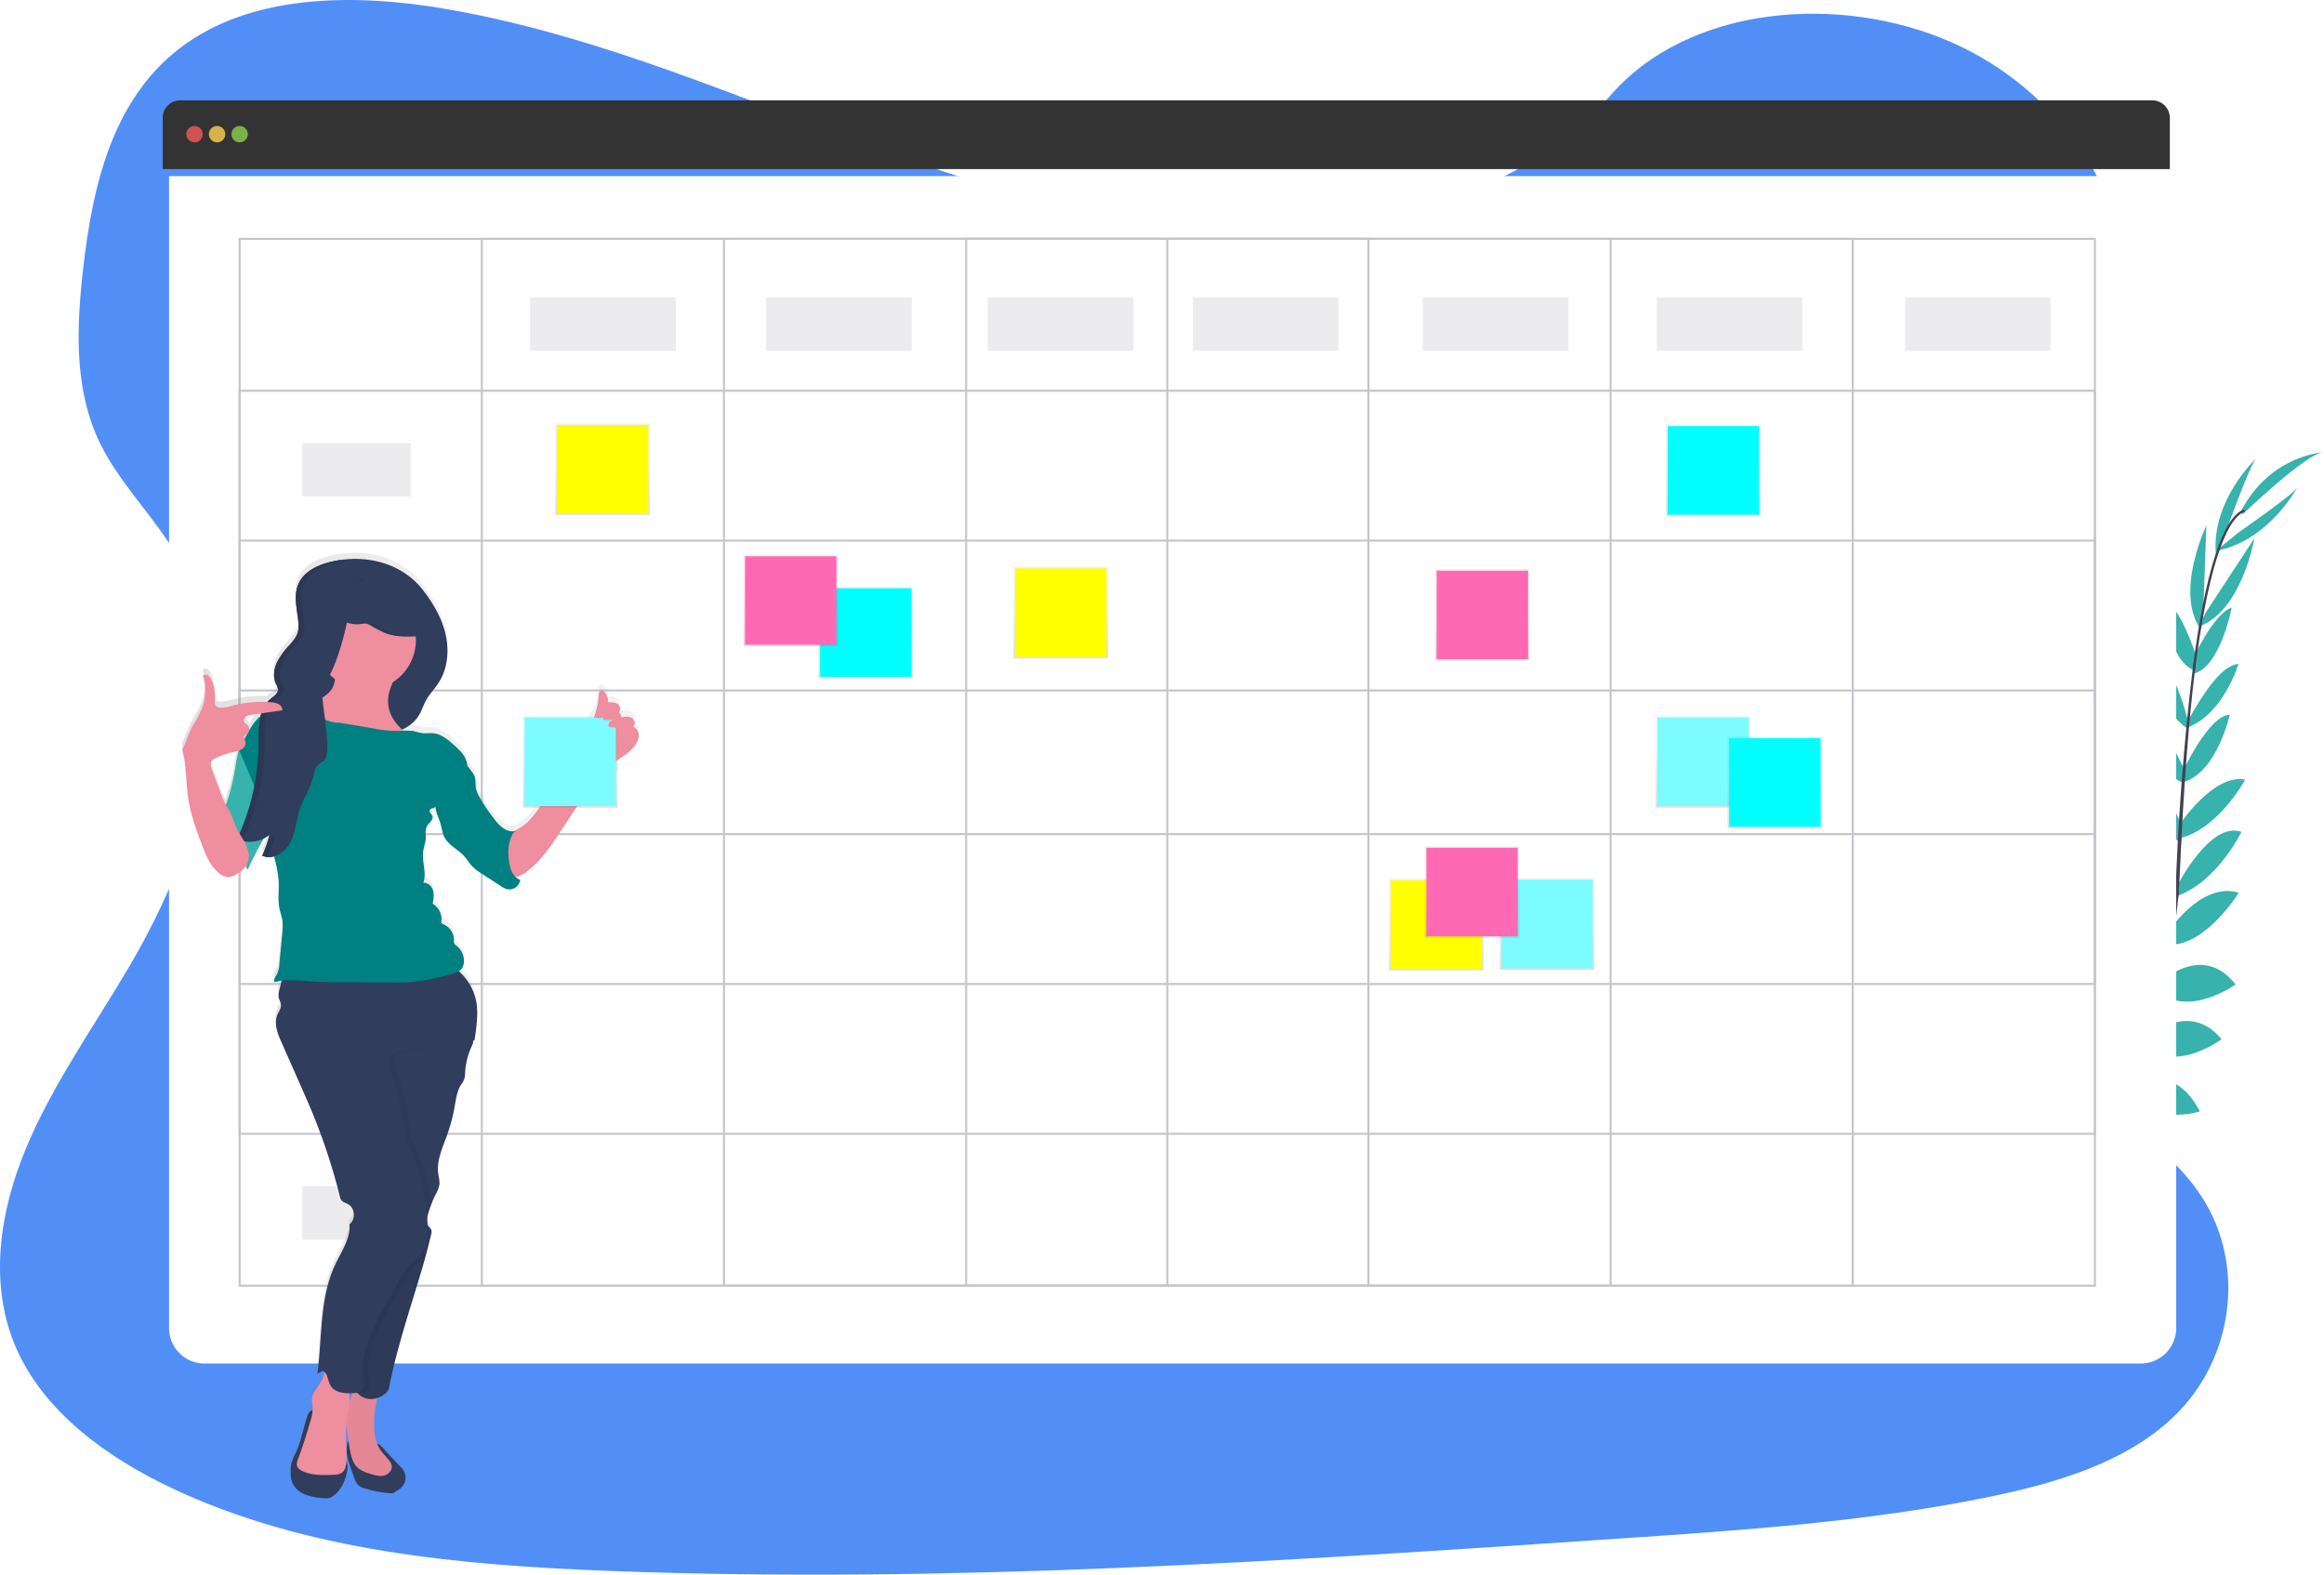 <?xml version="1.0" encoding="UTF-8" standalone="no"?>
<svg
   xmlns:dc="http://purl.org/dc/elements/1.1/"
   xmlns:cc="http://creativecommons.org/ns#"
   xmlns:rdf="http://www.w3.org/1999/02/22-rdf-syntax-ns#"
   xmlns:svg="http://www.w3.org/2000/svg"
   xmlns="http://www.w3.org/2000/svg"
   xmlns:xlink="http://www.w3.org/1999/xlink"
   xmlns:sodipodi="http://sodipodi.sourceforge.net/DTD/sodipodi-0.dtd"
   xmlns:inkscape="http://www.inkscape.org/namespaces/inkscape"
   id="b07e16be-2c10-4721-ba95-38a6ee556ecd"
   data-name="Layer 1"
   width="1132.39"
   height="767.13"
   viewBox="0 0 1132.39 767.13"
   version="1.1"
   sodipodi:docname="cycle.svg"
   inkscape:version="0.92.3 (2405546, 2018-03-11)">
  <sodipodi:namedview
     pagecolor="#ffffff"
     bordercolor="#666666"
     borderopacity="1"
     objecttolerance="10"
     gridtolerance="10"
     guidetolerance="10"
     inkscape:pageopacity="0"
     inkscape:pageshadow="2"
     inkscape:window-width="1920"
     inkscape:window-height="1017"
     id="namedview254"
     showgrid="false"
     inkscape:zoom="0.90769025"
     inkscape:cx="566.19501"
     inkscape:cy="383.565"
     inkscape:window-x="-8"
     inkscape:window-y="-8"
     inkscape:window-maximized="1"
     inkscape:current-layer="b07e16be-2c10-4721-ba95-38a6ee556ecd" />
  <defs
     id="defs21">
    <linearGradient
       id="f0ea422a-a980-4a9e-8fad-43c87f6ba738"
       x1="421.86"
       y1="330.48"
       x2="421.86"
       y2="285.82"
       gradientUnits="userSpaceOnUse">
      <stop
         offset="0"
         stop-color="gray"
         stop-opacity="0.25"
         id="stop2" />
      <stop
         offset="0.54"
         stop-color="gray"
         stop-opacity="0.12"
         id="stop4" />
      <stop
         offset="1"
         stop-color="gray"
         stop-opacity="0.1"
         id="stop6" />
    </linearGradient>
    <linearGradient
       id="ad2c5ae7-cdf4-4789-99a0-6bde37321e66"
       x1="516.9"
       y1="320.8"
       x2="516.9"
       y2="276.14"
       xlink:href="#f0ea422a-a980-4a9e-8fad-43c87f6ba738" />
    <linearGradient
       id="af61e5a9-3371-4284-9366-60d451e53b7c"
       x1="699.9"
       y1="472.8"
       x2="699.9"
       y2="428.14"
       xlink:href="#f0ea422a-a980-4a9e-8fad-43c87f6ba738" />
    <linearGradient
       id="afe800ea-76fc-42fa-87d3-444aeaebb97e"
       x1="293.63"
       y1="250.89"
       x2="293.63"
       y2="206.23"
       xlink:href="#f0ea422a-a980-4a9e-8fad-43c87f6ba738" />
    <linearGradient
       id="a0a14e29-1e29-4199-9658-2a5ebd9bc7a2"
       x1="385.29"
       y1="314.89"
       x2="385.29"
       y2="270.23"
       xlink:href="#f0ea422a-a980-4a9e-8fad-43c87f6ba738" />
    <linearGradient
       id="b9eaa648-e9e9-4a67-ba92-603c001fbd1d"
       x1="753.86"
       y1="472.48"
       x2="753.86"
       y2="427.82"
       xlink:href="#f0ea422a-a980-4a9e-8fad-43c87f6ba738" />
    <linearGradient
       id="f05d82f5-c8d6-44fc-8266-fef5229bfdcd"
       x1="834.86"
       y1="251.48"
       x2="834.86"
       y2="206.82"
       xlink:href="#f0ea422a-a980-4a9e-8fad-43c87f6ba738" />
    <linearGradient
       id="fed5a35b-50d2-4029-b1da-9e4ece87a2f7"
       x1="829.86"
       y1="393.48"
       x2="829.86"
       y2="348.82"
       xlink:href="#f0ea422a-a980-4a9e-8fad-43c87f6ba738" />
    <linearGradient
       id="a057bd9d-3da5-4ef9-9b1f-12de91a9714e"
       x1="864.86"
       y1="403.48"
       x2="864.86"
       y2="358.82"
       xlink:href="#f0ea422a-a980-4a9e-8fad-43c87f6ba738" />
    <linearGradient
       id="eb119f49-f305-49d7-b722-178b1b910dac"
       x1="717.29"
       y1="456.89"
       x2="717.29"
       y2="412.23"
       xlink:href="#f0ea422a-a980-4a9e-8fad-43c87f6ba738" />
    <linearGradient
       id="f18d0c9f-76a8-47d5-9395-c2e15513d6af"
       x1="722.29"
       y1="321.89"
       x2="722.29"
       y2="277.23"
       xlink:href="#f0ea422a-a980-4a9e-8fad-43c87f6ba738" />
    <linearGradient
       id="e96273f1-ace8-4241-9189-48d1ceb051fa"
       x1="122.28"
       y1="564.8"
       x2="344.94"
       y2="564.8"
       xlink:href="#f0ea422a-a980-4a9e-8fad-43c87f6ba738" />
    <linearGradient
       id="fa251bcb-f561-47ff-8b25-b5a12635a0f6"
       x1="277.86"
       y1="393.48"
       x2="277.86"
       y2="348.82"
       xlink:href="#f0ea422a-a980-4a9e-8fad-43c87f6ba738" />
    <filter
       style="color-interpolation-filters:sRGB"
       inkscape:label="Drop Shadow"
       id="filter1073">
      <feFlood
         flood-opacity="0.498"
         flood-color="rgb(0,0,0)"
         result="flood"
         id="feFlood1063" />
      <feComposite
         in="flood"
         in2="SourceGraphic"
         operator="in"
         result="composite1"
         id="feComposite1065" />
      <feGaussianBlur
         in="composite1"
         stdDeviation="9.9"
         result="blur"
         id="feGaussianBlur1067" />
      <feOffset
         dx="3.1"
         dy="3.4"
         result="offset"
         id="feOffset1069" />
      <feComposite
         in="SourceGraphic"
         in2="offset"
         operator="over"
         result="composite2"
         id="feComposite1071" />
    </filter>
  </defs>
  <title
     id="title23">schedule</title>
  <path
     d="M646.49,178.73C576.9,178.62,509.85,157,445.7,132.94S317.91,82.05,249.58,70.54c-44-7.4-93.9-6.9-128.17,19.38C88.44,115.21,79,157.18,74.48,196c-3.39,29.18-4.91,59.83,8.17,86.57,9.09,18.57,24.59,33.89,35.56,51.6,38.17,61.6,15.52,140-21.24,202.82C79.72,566.4,59.51,594.63,46.5,625.79s-18.28,66.52-4.84,97.35C55,753.71,85,776,117.09,791.21c65.29,31,141.16,37.82,215,40.59C495.57,837.94,659.3,827,822.6,816c60.43-4.06,121.13-8.16,180.29-20.29,32.85-6.73,66.66-16.76,89.9-38.92,29.5-28.12,35.42-74.17,13.81-107.34C1070.34,593.76,975.18,583,949.08,522.82c-14.37-33.13-2.17-71,15.86-102.86,38.69-68.29,105.44-129.37,106.35-205.89.62-52.56-34.33-103.93-86.37-126.93C930.36,63,856.12,68.94,818.09,113.42,778.93,159.22,707.94,178.83,646.49,178.73Z"
     transform="translate(-33.81 -66.43)"
     fill="#38b2ac"
     opacity="0.1"
     id="path25"
     style="fill:#1e6ef5;fill-opacity:1;opacity:0.77" />
  <path
     d="M992.65,692.43s-12.29-8.11-24.47-2.34c0,0,3.75,7.23,19.17,6.54Z"
     transform="translate(-33.81 -66.43)"
     fill="#38b2ac"
     id="path27" />
  <path
     d="M994.16,692.87s3.74,14.24-5.63,23.93c0,0-5.64-5.88,0-20.26Z"
     transform="translate(-33.81 -66.43)"
     fill="#38b2ac"
     id="path29" />
  <path
     d="M1009.49,679.2s-.91-12.12-28.25-8.1c0,0-.13,7.82,9.47,11.52S1004.7,683.2,1009.49,679.2Z"
     transform="translate(-33.81 -66.43)"
     fill="#38b2ac"
     id="path31" />
  <path
     d="M1011.17,679.11s11.57,3.72,1.26,29.37c0,0-7.63-1.71-9-11.91S1006.16,682.83,1011.17,679.11Z"
     transform="translate(-33.81 -66.43)"
     fill="#38b2ac"
     id="path33" />
  <path
     d="M1026.66,661.93s1.56-19.93-26.39-17.88c0,0-2,18,21.45,22.67Z"
     transform="translate(-33.81 -66.43)"
     fill="#38b2ac"
     id="path35" />
  <path
     d="M1045.13,639.43s-3.84-22.58-31.77-15.85c0,0-.11,19.53,27.2,21.24Z"
     transform="translate(-33.81 -66.43)"
     fill="#38b2ac"
     id="path37" />
  <path
     d="M1058.62,616.17s-6.41-22-34.09-15.41c0,0,6.58,19.78,32.25,19.48Z"
     transform="translate(-33.81 -66.43)"
     fill="#38b2ac"
     id="path39" />
  <path
     d="M1071.44,593.46s-6.27-22.83-33-16c0,0,8.92,21.69,31.24,19.87Z"
     transform="translate(-33.81 -66.43)"
     fill="#38b2ac"
     id="path41" />
  <path
     d="M1079.71,571.88S1074.89,544,1050,550.14c0,0,7.24,25.4,27.9,25.8Z"
     transform="translate(-33.81 -66.43)"
     fill="#38b2ac"
     id="path43" />
  <path
     d="M1087.45,545.81s-5.78-28.15-31-20c0,0,9.89,26.59,29.22,23.84Z"
     transform="translate(-33.81 -66.43)"
     fill="#38b2ac"
     id="path45" />
  <path
     d="M1092.25,521.54s-9.19-28.14-28.68-27.38c0,0,9.4,29.73,27,33Z"
     transform="translate(-33.81 -66.43)"
     fill="#38b2ac"
     id="path47" />
  <path
     d="M1095.3,497.87s-10-33.88-25.86-31.27c0,0,6.92,25.9,25.3,36.54Z"
     transform="translate(-33.81 -66.43)"
     fill="#38b2ac"
     id="path49" />
  <path
     d="M1097,469.59s-9.37-28.24-25-29.36c0,0,6.38,27.78,24.68,36.69Z"
     transform="translate(-33.81 -66.43)"
     fill="#38b2ac"
     id="path51" />
  <path
     d="M1098.93,443.26s-11.69-28.27-22-28.9c0,0,5.07,27.82,21,33.54Z"
     transform="translate(-33.81 -66.43)"
     fill="#38b2ac"
     id="path53" />
  <path
     d="M1100.22,418.74S1093,388,1082.7,385.5c0,0,1.42,25.1,16.49,35.53Z"
     transform="translate(-33.81 -66.43)"
     fill="#38b2ac"
     id="path55" />
  <path
     d="M1104.11,386.65s-7.56-24.46-15.93-28.19c0,0,1.66,28.84,14,34.18Z"
     transform="translate(-33.81 -66.43)"
     fill="#38b2ac"
     id="path57" />
  <path
     d="M1107.34,365.58l1.53-43.14s-15.62,32.55-2.68,50.75Z"
     transform="translate(-33.81 -66.43)"
     fill="#38b2ac"
     id="path59" />
  <path
     d="M1119.43,322.71s11.26-31.51,14-33.26c0,0-22.1,20.43-19.94,46.73Z"
     transform="translate(-33.81 -66.43)"
     fill="#38b2ac"
     id="path61" />
  <path
     d="M1027.42,661.79s19.82-2.6,19.22,25.42c0,0-17.91,2.91-23.75-20.25Z"
     transform="translate(-33.81 -66.43)"
     fill="#38b2ac"
     id="path63" />
  <path
     d="M1046.06,638.68s22.91-.08,21,28.6c0,0-19.22,3.43-25.57-23.19Z"
     transform="translate(-33.81 -66.43)"
     fill="#38b2ac"
     id="path65" />
  <path
     d="M1058.84,618s20.79-9.75,34.1,15.41c0,0-19.21,8.13-35.93-11.35Z"
     transform="translate(-33.81 -66.43)"
     fill="#38b2ac"
     id="path67" />
  <path
     d="M1071.91,593.67s21.28-10.38,33.78,14.21c0,0-22.17,7.64-35.54-10.32Z"
     transform="translate(-33.81 -66.43)"
     fill="#38b2ac"
     id="path69" />
  <path
     d="M1079.44,572.48s20.49-19.57,36.84.23c0,0-20.93,16.1-37.79,4.13Z"
     transform="translate(-33.81 -66.43)"
     fill="#38b2ac"
     id="path71" />
  <path
     d="M1086.29,545.14s20.62-20,36.84.92c0,0-23.14,16.43-37.57,3.28Z"
     transform="translate(-33.81 -66.43)"
     fill="#38b2ac"
     id="path73" />
  <path
     d="M1090.15,520.74s15.88-25,34.57-19.41c0,0-16.47,26.47-34.39,25.29Z"
     transform="translate(-33.81 -66.43)"
     fill="#38b2ac"
     id="path75" />
  <path
     d="M1094.83,497.71s16-31.49,31.13-26c0,0-11.53,24.2-31.54,31.31Z"
     transform="translate(-33.81 -66.43)"
     fill="#38b2ac"
     id="path77" />
  <path
     d="M1095.93,468s16.45-24.78,31.86-21.76c0,0-13.44,25.13-33.45,28.93Z"
     transform="translate(-33.81 -66.43)"
     fill="#38b2ac"
     id="path79" />
  <path
     d="M1097.19,442.7s12.74-27.8,23.11-28.05c0,0-6.12,27.62-22.26,32.73Z"
     transform="translate(-33.81 -66.43)"
     fill="#38b2ac"
     id="path81" />
  <path
     d="M1099.71,418.13s14.17-28.16,24.82-28.21c0,0-7.25,24.07-24.34,30.69Z"
     transform="translate(-33.81 -66.43)"
     fill="#38b2ac"
     id="path83" />
  <path
     d="M1101.85,388.38s10.6-23.3,19.37-25.94c0,0-5.3,28.4-18.21,32.12Z"
     transform="translate(-33.81 -66.43)"
     fill="#38b2ac"
     id="path85" />
  <path
     d="M1108.61,364.76l23.68-36.08s-6.06,35.59-27.14,43Z"
     transform="translate(-33.81 -66.43)"
     fill="#38b2ac"
     id="path87" />
  <path
     d="M1124.87,325.61s27.53-19,28.52-22.08c0,0-14,26.62-40,31.32Z"
     transform="translate(-33.81 -66.43)"
     fill="#38b2ac"
     id="path89" />
  <path
     d="M1126.51,317.06s31.61-30.39,39.68-30.35c0,0-26.07,1.19-40.44,28.73Z"
     transform="translate(-33.81 -66.43)"
     fill="#38b2ac"
     id="path91" />
  <path
     d="M1102.15,392.89l1.15.15c5.94-46.5,14.6-74,24.39-77.38l-.38-1.09C1116.94,318.17,1108.24,345.25,1102.15,392.89Z"
     transform="translate(-33.81 -66.43)"
     fill="#444053"
     id="path93" />
  <path
     d="M1093.42,504.06l1.74.15c.36-4.34.64-8.79.83-13.21,1.66-38.49,4.24-73.82,7.62-100.31l-1-1.25c-3.39,26.54-6.69,62.95-8.35,101.48C1094.06,495.32,1093.78,499.74,1093.42,504.06Z"
     transform="translate(-33.81 -66.43)"
     fill="#444053"
     id="path95" />
  <path
     d="M960.19,714.57c.31-.14,30.94-13.81,62.73-46.44a252.42,252.42,0,0,0,45.85-65c14.69-29.93,23.65-66.71,26.66-102.44l-1.81.85c-6.75,80.19-43.26,135-72.3,164.84-31.48,32.34-61.76,45.88-62.06,46Z"
     transform="translate(-33.81 -66.43)"
     fill="#444053"
     id="path97" />
  <path
     d="M1082.52,115.31H121.64a8.56,8.56,0,0,0-8.56,8.56v24.94h978V123.87A8.56,8.56,0,0,0,1082.52,115.31Z"
     transform="translate(-33.81 -66.43)"
     fill="#3f3d56"
     id="path99"
     style="fill:#333333" />
  <path
     d="M113.08,148.81V710.05a17.26,17.26,0,0,0,17.26,17.26h943.48a17.26,17.26,0,0,0,17.26-17.26V148.81Z"
     transform="translate(-33.81 -66.43)"
     fill="#fff"
     id="path101"
     style="filter:url(#filter1073)" />
  <circle
     cx="94.77"
     cy="65.37"
     r="4"
     fill="#fa5959"
     opacity="0.8"
     id="circle103" />
  <circle
     cx="105.77"
     cy="65.37"
     r="4"
     fill="#fed253"
     opacity="0.8"
     id="circle105" />
  <circle
     cx="116.77"
     cy="65.37"
     r="4"
     fill="#8ccf4d"
     opacity="0.8"
     id="circle107" />
  <g
     opacity="0.3"
     id="g125">
    <rect
       x="116.77"
       y="116.37"
       width="904"
       height="510"
       fill="none"
       stroke="#3f3d56"
       stroke-miterlimit="10"
       id="rect109" />
    <rect
       x="234.77"
       y="116.37"
       width="668"
       height="510"
       fill="none"
       stroke="#3f3d56"
       stroke-miterlimit="10"
       id="rect111" />
    <rect
       x="352.77"
       y="116.37"
       width="432"
       height="510"
       fill="none"
       stroke="#3f3d56"
       stroke-miterlimit="10"
       id="rect113" />
    <rect
       x="470.77"
       y="116.37"
       width="196"
       height="510"
       fill="none"
       stroke="#3f3d56"
       stroke-miterlimit="10"
       id="rect115" />
    <line
       x1="568.77"
       y1="116.37"
       x2="568.77"
       y2="626.37"
       fill="none"
       stroke="#3f3d56"
       stroke-miterlimit="10"
       id="line117" />
    <rect
       x="116.77"
       y="190.37"
       width="904"
       height="362"
       fill="none"
       stroke="#3f3d56"
       stroke-miterlimit="10"
       id="rect119" />
    <rect
       x="116.77"
       y="263.37"
       width="904"
       height="216"
       fill="none"
       stroke="#3f3d56"
       stroke-miterlimit="10"
       id="rect121" />
    <rect
       x="116.77"
       y="336.37"
       width="904"
       height="70"
       fill="none"
       stroke="#3f3d56"
       stroke-miterlimit="10"
       id="rect123" />
  </g>
  <rect
     x="258.27"
     y="144.87"
     width="71"
     height="26"
     fill="#3f3d56"
     opacity="0.1"
     id="rect127" />
  <rect
     x="147.27"
     y="215.87"
     width="53"
     height="26"
     fill="#3f3d56"
     opacity="0.1"
     id="rect129" />
  <rect
     x="373.27"
     y="144.87"
     width="71"
     height="26"
     fill="#3f3d56"
     opacity="0.1"
     id="rect131" />
  <rect
     x="481.27"
     y="144.87"
     width="71"
     height="26"
     fill="#3f3d56"
     opacity="0.1"
     id="rect133" />
  <rect
     x="581.27"
     y="144.87"
     width="71"
     height="26"
     fill="#3f3d56"
     opacity="0.1"
     id="rect135" />
  <rect
     x="693.27"
     y="144.87"
     width="71"
     height="26"
     fill="#3f3d56"
     opacity="0.1"
     id="rect137" />
  <rect
     x="807.27"
     y="144.87"
     width="71"
     height="26"
     fill="#3f3d56"
     opacity="0.1"
     id="rect139" />
  <rect
     x="928.27"
     y="144.87"
     width="71"
     height="26"
     fill="#3f3d56"
     opacity="0.1"
     id="rect141" />
  <rect
     x="398.79"
     y="285.82"
     width="46.13"
     height="44.66"
     fill="url(#f0ea422a-a980-4a9e-8fad-43c87f6ba738)"
     id="rect143" />
  <rect
     x="399.59"
     y="286.59"
     width="44.54"
     height="43.12"
     fill="#7cfcff"
     id="rect145"
     style="fill:#00ffff" />
  <rect
     x="493.83"
     y="276.14"
     width="46.13"
     height="44.66"
     fill="url(#ad2c5ae7-cdf4-4789-99a0-6bde37321e66)"
     id="rect147" />
  <rect
     x="494.63"
     y="276.91"
     width="44.54"
     height="43.12"
     fill="#ffffa5"
     id="rect149"
     style="fill:#ffff00" />
  <rect
     x="676.83"
     y="428.14"
     width="46.13"
     height="44.66"
     fill="url(#af61e5a9-3371-4284-9366-60d451e53b7c)"
     id="rect151" />
  <rect
     x="677.63"
     y="428.91"
     width="44.54"
     height="43.12"
     fill="#ffffa5"
     id="rect153"
     style="fill:#ffff00" />
  <rect
     x="270.57"
     y="206.23"
     width="46.13"
     height="44.66"
     fill="url(#afe800ea-76fc-42fa-87d3-444aeaebb97e)"
     id="rect155" />
  <rect
     x="271.36"
     y="207"
     width="44.54"
     height="43.12"
     fill="#ffffa5"
     id="rect157"
     style="fill:#ffff00" />
  <rect
     x="362.23"
     y="270.23"
     width="46.13"
     height="44.66"
     fill="url(#a0a14e29-1e29-4199-9658-2a5ebd9bc7a2)"
     id="rect159" />
  <rect
     x="363.02"
     y="271"
     width="44.54"
     height="43.12"
     fill="#ff69b4"
     id="rect161" />
  <rect
     x="730.79"
     y="427.82"
     width="46.13"
     height="44.66"
     fill="url(#b9eaa648-e9e9-4a67-ba92-603c001fbd1d)"
     id="rect163" />
  <rect
     x="731.59"
     y="428.59"
     width="44.54"
     height="43.12"
     fill="#7cfcff"
     id="rect165" />
  <rect
     x="811.79"
     y="206.82"
     width="46.13"
     height="44.66"
     fill="url(#f05d82f5-c8d6-44fc-8266-fef5229bfdcd)"
     id="rect167" />
  <rect
     x="812.59"
     y="207.59"
     width="44.54"
     height="43.12"
     fill="#7cfcff"
     id="rect169"
     style="fill:#00ffff" />
  <rect
     x="806.79"
     y="348.82"
     width="46.13"
     height="44.66"
     fill="url(#fed5a35b-50d2-4029-b1da-9e4ece87a2f7)"
     id="rect171" />
  <rect
     x="807.59"
     y="349.59"
     width="44.54"
     height="43.12"
     fill="#7cfcff"
     id="rect173" />
  <rect
     x="841.79"
     y="358.82"
     width="46.13"
     height="44.66"
     fill="url(#a057bd9d-3da5-4ef9-9b1f-12de91a9714e)"
     id="rect175" />
  <rect
     x="842.59"
     y="359.59"
     width="44.54"
     height="43.12"
     fill="#7cfcff"
     id="rect177"
     style="fill:#00ffff" />
  <rect
     x="694.23"
     y="412.23"
     width="46.13"
     height="44.66"
     fill="url(#eb119f49-f305-49d7-b722-178b1b910dac)"
     id="rect179" />
  <rect
     x="695.02"
     y="413"
     width="44.54"
     height="43.12"
     fill="#ff69b4"
     id="rect181" />
  <rect
     x="699.23"
     y="277.23"
     width="46.13"
     height="44.66"
     fill="url(#f18d0c9f-76a8-47d5-9395-c2e15513d6af)"
     id="rect183" />
  <rect
     x="700.02"
     y="278"
     width="44.54"
     height="43.12"
     fill="#ff69b4"
     id="rect185" />
  <rect
     x="147.27"
     y="285.87"
     width="53"
     height="26"
     fill="#3f3d56"
     opacity="0.1"
     id="rect187" />
  <rect
     x="147.27"
     y="358.87"
     width="53"
     height="26"
     fill="#3f3d56"
     opacity="0.1"
     id="rect189" />
  <rect
     x="147.27"
     y="431.87"
     width="53"
     height="26"
     fill="#3f3d56"
     opacity="0.1"
     id="rect191" />
  <rect
     x="147.27"
     y="504.87"
     width="53"
     height="26"
     fill="#3f3d56"
     opacity="0.1"
     id="rect193" />
  <rect
     x="147.27"
     y="577.87"
     width="53"
     height="26"
     fill="#3f3d56"
     opacity="0.1"
     id="rect195" />
  <path
     d="M342.08,417.51c1.48-.94.89-3.46-.63-4.33s-3.41-.58-5.12-.24a2.09,2.09,0,0,0-1.1-2.2v-.38c1-1,.62-3-.6-3.88s-3.12-.92-4.76-.84a6.34,6.34,0,0,0-2-5.4,1.67,1.67,0,0,0-1.1-.53c-1,0-1.28,1.28-1.35,2.23a42.23,42.23,0,0,1-1.23,7.39l-31.08,52c-3.46,5,7.29-10,3.83-4.95a44,44,0,0,1-6.12,7.59,30.16,30.16,0,0,1-6.91,4.63,8.15,8.15,0,0,1-4.72-1.34,19,19,0,0,1-4.54-4.49,88.63,88.63,0,0,1-7.33-10.89,14.11,14.11,0,0,1-1.68-3.89c-.46-2.16,0-4.5-.85-6.53a10.67,10.67,0,0,0-1.34-2.12l-2.15-2.85v-.13c-.24-4.22-3.67-7.48-6.87-10.26-2.72-2.38-5.67-4.86-9.26-5.32-1.92-.25-3.89.12-5.81-.12-1.57-.2-3.06-.79-4.62-1.05a19.6,19.6,0,0,0-4.53-.09l-.64-.59a17.92,17.92,0,0,0,8.09-6.8c1.48-2.39,2.29-5.15,3.66-7.61,1.67-3,4.15-5.48,6-8.36,4.47-6.83,5.29-15.62,3.48-23.58s-6.05-15.19-11-21.64c-9.6-12.42-25.7-17-40.86-14.6-1,.16-2,.35-3,.57a38.52,38.52,0,0,0-7.43,2.37,19,19,0,0,0-8.11,6.33,14.61,14.61,0,0,0-1.41,2.62,15.43,15.43,0,0,0-.68,2.16,22.41,22.41,0,0,0-.37,6.76c.06.77.14,1.54.23,2.31l.15,1.16c.1.77.21,1.54.32,2.31.16,1.16.31,2.32.42,3.46a22,22,0,0,1,.13,2.43c0,.21,0,.41,0,.61a9.93,9.93,0,0,1-.27,1.79,7.5,7.5,0,0,1-.3.95,11.84,11.84,0,0,1-1.41,2.59,32.71,32.71,0,0,1-2.53,3.11l-.87,1c-.29.33-.57.67-.86,1a36.66,36.66,0,0,0-3.13,4.23,20.58,20.58,0,0,0-1.23,2.32,16.6,16.6,0,0,0-.71,1.86,15.4,15.4,0,0,0-.54,2.6c0,.22,0,.44-.06.66,0,.43,0,.87,0,1.31a11.47,11.47,0,0,0,.14,1.3,9.23,9.23,0,0,0,.3,1.26,8.55,8.55,0,0,0,.47,1.22c0,.11.1.22.16.33l.16.33c.11.22.22.43.32.65a4.26,4.26,0,0,1,.33,1c0,.11,0,.23,0,.35s0,.26,0,.38a4.09,4.09,0,0,1-1.48,2.55c-.2.19-.4.36-.61.54l-.32.26-.65.51-.62.5a12.59,12.59,0,0,0-1.51,1.5,55.87,55.87,0,0,0-16.74,1.64,22.64,22.64,0,0,1-6,1.09,3,3,0,0,1-2.6-1.09,3.83,3.83,0,0,1-.27-2.4,20.7,20.7,0,0,0-1.6-9.8,5.45,5.45,0,0,0-1.6-2.33,2.26,2.26,0,0,0-2.66-.14,24.93,24.93,0,0,1-.69,16.67,53.85,53.85,0,0,1-3.85,7.23c-2.28,3.89-3.56,8.34-5.59,12.37,2.27,7.69,1.76,15.9,3,23.84,1.11,7.39,3.69,14.47,6.28,21.48,2,5.29,4.08,10.81,8.32,14.53a7.58,7.58,0,0,0,5.15,2.24,9,9,0,0,0,4-1.52,15.67,15.67,0,0,0,3.39-2.49,8.76,8.76,0,0,0,1-1.33,5.19,5.19,0,0,0,.75,1.88c2.44-5.26,5.12-10.4,8-15.43a13.22,13.22,0,0,0,2.4-1.64c0,.18.09.36.14.54-.13.48-.25,1-.38,1.45s-.28.93-.42,1.38-.21.67-.32,1-.27.8-.42,1.2-.32.87-.49,1.3-.23.62-.36.92c-.31.76-.63,1.5-1,2.24a7,7,0,0,0,.86.35l.19.06a7,7,0,0,0,.79.2l.29,0a5.61,5.61,0,0,0,.59.06l.22,0H165a8.56,8.56,0,0,0,2.11-.36l.39,1.6a57.15,57.15,0,0,1,1.92,11c.19,4.2-.54,8.47.27,12.6.41,2.15,1.24,4.21,1.54,6.37a27.15,27.15,0,0,1-.11,6.11q-.7,7.36-1.4,14.73a12.6,12.6,0,0,1-1.26,5.2c-.69,1.2-1.81,2.57-1.11,3.76a25,25,0,0,1,3.51-.67c-.43,1.56-.82,3.13-1.19,4.71a8.3,8.3,0,0,0-.28,3.63c.25,1.14,1,2.17,1.08,3.33.18,1.8-1.07,3.39-1.76,5.06-1.76,4.26.11,9.06,2,13.28l5.52,12.52,4.53,10.27c1.34,3,2.69,6.1,4,9.18a298,298,0,0,1,14.42,43.24,5.16,5.16,0,0,0,.75,1.88c.76,1,2.15,1.32,3.28,1.94,3.39,1.87,3.78,7.45.68,9.77.63,7.52-5,14.79-7.9,21.75-6.68,16-5.47,34.06-7.76,51.26l2.59-1.51a3.21,3.21,0,0,1,.84.55q-.09.48-.21,1a15.67,15.67,0,0,1-1.66,4.17c-1.51,2.59-3.82,4.9-4.17,7.88-.21,1.8.34,3.6.33,5.41,0,.17,0,.33,0,.5-.23-.22-.58-.2-1.1.21a6.45,6.45,0,0,0-1.63,3.07c-.45,1.29-.81,2.6-1.17,3.91L180.71,763a53.71,53.71,0,0,1-2.71,8.15,34.92,34.92,0,0,0-2.4,5.52,17.13,17.13,0,0,0-.41,4.74,14.21,14.21,0,0,0,.65,4.5,11.18,11.18,0,0,0,6.55,6.21,30.75,30.75,0,0,0,9.1,1.72,7.65,7.65,0,0,0,2.39-.07,6.49,6.49,0,0,0,2.31-1.21c4.22-3.1,6.4-8.8,6.78-14a20.67,20.67,0,0,0-.57-3.18c.26-5.69-.57-11.41-.14-17.08.09.65.18,1.29.28,1.93l1,6.37a1.33,1.33,0,0,0-.34-.6,14.64,14.64,0,0,0-.38,7.29,43.5,43.5,0,0,0,2.1,7.07l1.36,3.8a9.07,9.07,0,0,0,1.62,3.15c1.19,1.31,3,1.8,4.74,2.22a52.25,52.25,0,0,0,11.48,2,2.6,2.6,0,0,0,1.51-.28,7.33,7.33,0,0,0,.68-.57,6.71,6.71,0,0,1,1.1-.64,7.26,7.26,0,0,0,3.52-4.17,6.58,6.58,0,0,0-.65-5.39,12.59,12.59,0,0,0-1.55-1.88l-6.84-7.25a43.1,43.1,0,0,0-3.34-3.54,1.25,1.25,0,0,0-1.1-.36c-1.86-4.64-1.62-10.06-1.3-15.15.1-1.52.93-4.67,1.26-7.26a11.71,11.71,0,0,0,3.63-2,5.48,5.48,0,0,0,2.09-3.12c3.45-17.62,9-34.7,14.24-51.87.52-1.69,1-3.39,1.53-5.08.22-.72.42-1.45.63-2.18s.35-1.18.52-1.77c.28-1,.56-2,.83-3,.08-.27.15-.54.23-.81a.94.94,0,0,1,0-.16c.33-1.23.65-2.46,1-3.69.12-.48.25-.94.37-1.42.39-1.56.78-3.14,1.15-4.71a5.18,5.18,0,0,0,.14-.66,2.79,2.79,0,0,0-.11-1.67v0h0a2.17,2.17,0,0,0-.39-.56c-.11-.13-.23-.26-.35-.38s-.26-.28-.38-.43a3.87,3.87,0,0,1-.7-1.31c0-.48,0-1,0-1.44s-.06-1-.09-1.52a16,16,0,0,1,.45-2c.12-.39.25-.78.37-1.17s.3-1,.46-1.45a3.67,3.67,0,0,0,.91-2.47q.93-2.32,2.05-4.55a13.72,13.72,0,0,0,1.83-4.92,19.52,19.52,0,0,0-.58-4.67c-1-6.5,2-12.83,4.21-19a84.27,84.27,0,0,0,3.72-14c.65-3.65,1.1-7.48,3.05-10.64a15.84,15.84,0,0,0,1.64-2.84,11.18,11.18,0,0,0,.44-3.22,35.53,35.53,0,0,1,3.15-12.77,8.1,8.1,0,0,0,.82-2.49.91.91,0,0,0,0-.17l0-.24.51-.08c.87-5.51,1.75-11.65,1.15-17.2a26.23,26.23,0,0,0-8.79-16.6l.1,0c1.72-.87,2.49-3,2.52-4.88a9.51,9.51,0,0,0-3.54-7.43,3.55,3.55,0,0,1-1.2-1.24,3.77,3.77,0,0,1-.15-1.61,8.23,8.23,0,0,0-5.07-7.64,1.91,1.91,0,0,1-.83-.48,2,2,0,0,1-.22-1.46,8.93,8.93,0,0,0-4.31-8.16c.4-2.14.8-4.38.19-6.48s-2.58-4-4.74-3.7c1.76-4.8-.74-10.14-.08-15.21.29-2.18,1.16-4.27,1.27-6.46.1-2-.39-4.14.58-5.88s3.26-3.1,2.67-5c-.25-.81-1-1.37-1.35-2.16s1.05-2,1.77-1.56c.34-.26.68-.53,1-.81a16.11,16.11,0,0,0,.6,3c.49,1.64,1.24,3.18,1.75,4.81.78,2.49,1,5.19,2.26,7.47,2,3.65,6.23,5.46,9.09,8.49,1.68,1.77,2.89,4,4.62,5.68a25.18,25.18,0,0,0,4.3,3.23l9.24,6a10.62,10.62,0,0,0,3.16,1.57,5.39,5.39,0,0,0,6.35-4.57,6.24,6.24,0,0,1-2.27-1.41c.13,0,.26,0,.39-.06a14.57,14.57,0,0,0,5.93-3.15c6.58-5.24,11.31-12.39,15.93-19.42,4.84-7.37,28.13-26.87,28.13-26.87v-7.9a28.44,28.44,0,0,0,7.76-6.61,8.57,8.57,0,0,0,1.95-5A4.45,4.45,0,0,0,342.08,417.51Zm-193.7,18.95q-.67,4.31-1.65,8.56a81.34,81.34,0,0,1-2.76,9.67l-.36,1c-.33-.62-.66-1.23-1-1.86-.75-1.57-1.36-3.2-2-4.83l-3.86-10.4c-.5-1.35-1-2.91-.25-4.15a4.64,4.64,0,0,1,2.2-1.65,43.48,43.48,0,0,1,8.46-2.87,23.17,23.17,0,0,0,2.72-.72A41,41,0,0,0,148.38,436.46Zm4.27-13a1.55,1.55,0,0,1,0-1.51,3.44,3.44,0,0,1,1-.7l.29-.2C153.54,421.88,153.09,422.68,152.65,423.49Zm8-11.31a20.92,20.92,0,0,0-3.08,3.16,33,33,0,0,0-2.64,4.08,3,3,0,0,0-1.1-3,6.37,6.37,0,0,1-1-.68,2.1,2.1,0,0,1,.42-2.94,6.1,6.1,0,0,1,3.11-1.06l4.61-.68C160.83,411.42,160.74,411.8,160.64,412.18ZM203.81,746.8a16.73,16.73,0,0,0-.27-4.13c.57,0,1.14,0,1.7,0C204.77,744,204.29,745.41,203.81,746.8Z"
     transform="translate(-33.81 -66.43)"
     fill="url(#e96273f1-ace8-4241-9189-48d1ceb051fa)"
     id="path197" />
  <path
     d="M199.11,339.34c-8,1.29-16.9,4.37-20,11.87-2.31,5.67-.52,12.05.07,18.14a14,14,0,0,1-.17,4.83c-.66,2.57-2.48,4.65-4.24,6.64a35.21,35.21,0,0,0-6.09,8.54c-1.44,3.2-1.9,7-.41,10.2a7.35,7.35,0,0,1,1,2.69c.1,2.08-2.08,3.4-3.68,4.73-6,5-5.75,14-5.8,21.83A110.71,110.71,0,0,1,149.4,475a14.11,14.11,0,0,0,15.77-2.06,52.55,52.55,0,0,1-3.58,10.32c5.08,2.46,11.21-1.58,13.76-6.62s2.85-10.9,4.66-16.25,5-10,6.41-15.39c.45-1.78.73-3.68,1.82-5.16a13.58,13.58,0,0,1,3.2-2.73,31.23,31.23,0,0,0,11.31-15.33c6.22,1.37,12.57,2.75,18.91,2.17s12.82-3.45,16.17-8.87c1.48-2.39,2.28-5.14,3.65-7.6,1.68-3,4.15-5.48,6-8.35,4.46-6.83,5.28-15.6,3.47-23.56s-6-15.16-11-21.61C230.37,341.52,214.27,336.91,199.11,339.34Z"
     transform="translate(-33.81 -66.43)"
     fill="#303d5c"
     id="path199" />
  <path
     d="M148.62,439.36c-.45,2.86-1,5.72-1.64,8.55a83.67,83.67,0,0,1-2.76,9.66,9.22,9.22,0,0,0-.87,4.44,8.07,8.07,0,0,0,1.07,2.64c3.65,6.49,8.59,12.76,9,20.2.1,1.85,0,3.86,1,5.39q4.23-9.11,9.34-17.76c3.56-6,7.52-12.14,8.54-19.08a35.75,35.75,0,0,0-.13-9.8c-.47-3.65-1.29-7.39-3.51-10.31-2.42-3.16-9-7.93-13.33-6.94C150.3,427.5,149.26,435.29,148.62,439.36Z"
     transform="translate(-33.81 -66.43)"
     fill="#38b2ac"
     id="path201" />
  <path
     d="M277.51,474.34c4.78-1.95,9.66-4,13.45-7.52a44,44,0,0,0,6.12-7.59L308.33,443c2.66-3.86,5.41-7.91,6-12.56a41.36,41.36,0,0,0,11.23-25.54c.08-.95.4-2.2,1.35-2.23a1.67,1.67,0,0,1,1.1.53,6.33,6.33,0,0,1,2,5.39c1.64-.08,3.42-.12,4.76.84s1.7,3.34.26,4.13a2.06,2.06,0,0,1,1.43,2.33c1.72-.34,3.61-.62,5.13.24s2.1,3.38.63,4.32a4.46,4.46,0,0,1,2.85,4.27,8.48,8.48,0,0,1-1.95,5c-4.32,5.8-11.94,8.14-16.95,13.36a40.37,40.37,0,0,0-4.41,5.89l-14.51,22.08c-4.61,7-9.34,14.17-15.92,19.39a14.57,14.57,0,0,1-5.93,3.15,6.53,6.53,0,0,1-6.23-1.73c-1.45-1.65-1.67-4-1.81-6.21C277.12,481.93,277.76,478.09,277.51,474.34Z"
     transform="translate(-33.81 -66.43)"
     fill="#ee8e9e"
     id="path203" />
  <path
     d="M228.92,781a12.1,12.1,0,0,1,1.55,1.88,6.56,6.56,0,0,1,.65,5.38,7.19,7.19,0,0,1-3.51,4.16,6.41,6.41,0,0,0-1.11.64,6.3,6.3,0,0,1-.68.58,2.77,2.77,0,0,1-1.51.28,53.37,53.37,0,0,1-11.47-2c-1.72-.43-3.54-.92-4.74-2.22a9.07,9.07,0,0,1-1.62-3.15l-1.36-3.79a43.94,43.94,0,0,1-2.09-7.06,14.48,14.48,0,0,1,.38-7.28,2.29,2.29,0,0,1,.5,1.49,16.3,16.3,0,0,0,2.92,7.06,7.17,7.17,0,0,0,1.14,1.43,7.26,7.26,0,0,0,3.41,1.43,42.3,42.3,0,0,0,7.26.93,2,2,0,0,0,1-.12,1.79,1.79,0,0,0,.83-1,4.42,4.42,0,0,0,0-3c-.66-1.85-2.47-3.06-3.33-4.82-.65-1.3.24-2.73,1.56-1.63a41.57,41.57,0,0,1,3.35,3.54Z"
     transform="translate(-33.81 -66.43)"
     fill="#303d5c"
     id="path205" />
  <path
     d="M216.35,754.73c-.39,6.11-.66,12.71,2.68,17.84,1.21,1.84,2.82,3.39,4.19,5.12a6.1,6.1,0,0,1,1.5,3.09c.19,2.24-1.91,4.16-4.12,4.58s-4.47-.28-6.61-1a15.92,15.92,0,0,1-5.61-2.64c-2.91-2.46-3.68-6.56-4.26-10.32l-1.36-8.74A20.9,20.9,0,0,1,204,749.46l2.24-6.56a3,3,0,0,1,1-1.63,2.78,2.78,0,0,1,1.71-.32c2.14.11,7.55.89,8.59,3.16C218.42,746.08,216.5,752.38,216.35,754.73Z"
     transform="translate(-33.81 -66.43)"
     fill="#ee8e9e"
     id="path207" />
  <path
     d="M216.35,754.73c-.39,6.11-.66,12.71,2.68,17.84,1.21,1.84,2.82,3.39,4.19,5.12a6.1,6.1,0,0,1,1.5,3.09c.19,2.24-1.91,4.16-4.12,4.58s-4.47-.28-6.61-1a15.92,15.92,0,0,1-5.61-2.64c-2.91-2.46-3.68-6.56-4.26-10.32l-1.36-8.74A20.9,20.9,0,0,1,204,749.46l2.24-6.56a3,3,0,0,1,1-1.63,2.78,2.78,0,0,1,1.71-.32c2.14.11,7.55.89,8.59,3.16C218.42,746.08,216.5,752.38,216.35,754.73Z"
     transform="translate(-33.81 -66.43)"
     opacity="0.05"
     id="path209" />
  <path
     d="M264.42,573.62a1.11,1.11,0,0,1,0,.17,7.49,7.49,0,0,1-.82,2.47A35.52,35.52,0,0,0,260.44,589a11.18,11.18,0,0,1-.44,3.22,16,16,0,0,1-1.64,2.83c-1.95,3.17-2.4,7-3.05,10.63a84,84,0,0,1-3.72,13.94c-2.23,6.18-5.23,12.5-4.21,19a19.52,19.52,0,0,1,.58,4.67,13.56,13.56,0,0,1-1.83,4.91q-1.12,2.22-2,4.55c-.65,1.66-1.23,3.36-1.74,5.08-.6,2.09-1,4.57.38,6.25a7.62,7.62,0,0,1,1.13,1.37,3.67,3.67,0,0,1,0,2.36q-1.19,5-2.54,10c-.7,2.6-1.44,5.18-2.2,7.76-5.62,18.87-12,37.55-15.76,56.88-.54,2.78-4.11,4.77-6.87,5.38a9,9,0,0,1-7.9-2.11c-.19-.17-.37-.36-.54-.54-2.9-3.12-3.33-7.91-3.11-12.23,1-19.89,11-38.1,15.76-57.43a111.1,111.1,0,0,0,3.1-21.32c1.11-24,1.56-49.38-5.23-72.45-1.41-4.8-3.08-10.22-.54-14.52,1.6-2.72,4.57-4.33,7.51-5.49a48.31,48.31,0,0,1,37.46,1,11.64,11.64,0,0,1-.06,1.44,14.76,14.76,0,0,0,.76,6.62A8.41,8.41,0,0,1,264.42,573.62Z"
     transform="translate(-33.81 -66.43)"
     fill="#303d5c"
     id="path211" />
  <path
     d="M182.2,760.88l-1.27,4.62a52.36,52.36,0,0,1-2.7,8.13,34.92,34.92,0,0,0-2.4,5.52,17.13,17.13,0,0,0-.41,4.74,14.15,14.15,0,0,0,.65,4.49,11.15,11.15,0,0,0,6.54,6.2,30.48,30.48,0,0,0,9.1,1.71,7.36,7.36,0,0,0,2.39-.06,6.49,6.49,0,0,0,2.31-1.21c4.22-3.09,6.39-8.79,6.77-14a17.2,17.2,0,0,0-.71-3.58c-.33-.44-3.52,1.36-2.15,2.87,2,2.22-3.89,1.07-6.89.88a25.91,25.91,0,0,1-3.91-.64l-4.86-1c-1.59-.34-3.42-.89-4-2.41s.66-3.34,1.62-4.82c2.54-3.93,3.2-8.74,3.79-13.38.11-.91,1.25-6.82-1.1-5a6.63,6.63,0,0,0-1.63,3.07C182.91,758.26,182.55,759.57,182.2,760.88Z"
     transform="translate(-33.81 -66.43)"
     fill="#303d5c"
     id="path213" />
  <path
     d="M242.72,664.09c-1.38-1.68-1-4.16-.37-6.25.22-.78.47-1.55.73-2.32L224,649.06c-.07,1.72-.15,3.42-.23,5.12a110.52,110.52,0,0,1-3.09,21.33c-4.77,19.32-14.78,37.53-15.76,57.41-.23,4.58.26,9.7,3.65,12.78a9,9,0,0,0,7.89,2.12c2.77-.61,6.33-2.61,6.88-5.39,3.78-19.33,10.13-38,15.76-56.89q2.63-8.79,4.74-17.72a3.64,3.64,0,0,0,0-2.35A7,7,0,0,0,242.72,664.09Z"
     transform="translate(-33.81 -66.43)"
     opacity="0.05"
     id="path215" />
  <path
     d="M190,739.92c-1.51,2.6-3.81,4.9-4.16,7.88-.21,1.79.34,3.59.33,5.4a17.55,17.55,0,0,1-.79,4.41q-2.79,10.07-6.42,19.86a5.45,5.45,0,0,0-.51,2.7c.24,1.53,1.73,2.54,3.15,3.15,4.55,1.94,9.67,1.81,14.61,1.61a7.67,7.67,0,0,0,4.11-1c1.77-1.21,2.21-3.6,2.32-5.74.34-6.2-.71-12.43,0-18.59.25-2.25.72-4.46,1.07-6.69.49-3.1.74-6.36-.28-9.33a21.39,21.39,0,0,0-3.5-5.87,18.45,18.45,0,0,0-4.85-4.84c-.58-.34-2.23-1.4-2.82-.74-.3.34-.17,1.25-.21,1.67a17.51,17.51,0,0,1-.34,1.92A15.83,15.83,0,0,1,190,739.92Z"
     transform="translate(-33.81 -66.43)"
     fill="#ee8e9e"
     id="path217" />
  <path
     d="M226.66,581.36c-.89,1.21-.71,2.89-.35,4.35.63,2.64,1.69,5.17,2.55,7.74a107.7,107.7,0,0,1,3.28,14.08c.8,4.3,2.5,9.09,1.81,13.42a95.62,95.62,0,0,1,10.13,31.81c.39,2.85-5.94,6.53-5.82,9.4.24,5.72,4.8,6.18,1.44,10.74-.17.23,1.26,5.34,1.07,5.56-1.37,1.65-3.11,3-4.58,4.51a34.67,34.67,0,0,0-4.83,7.07c-8.7,15.72-21.28,33.54-17.4,51.09a3.11,3.11,0,0,1-1.66,3.15,8.6,8.6,0,0,1-3.68.85l-.6,0c-2.9-3.12-3.33-7.91-3.11-12.23,1-19.89,11-38.1,15.76-57.43a111.1,111.1,0,0,0,3.1-21.32c1.11-24,1.56-49.38-5.23-72.45-1.41-4.8-3.08-10.22-.54-14.52,1.6-2.72,4.57-4.33,7.51-5.49a48.31,48.31,0,0,1,37.46,1,11.64,11.64,0,0,1-.06,1.44,14.76,14.76,0,0,0,.76,6.62,8.41,8.41,0,0,1,.75,2.88s.34-3.87.33-3.81C257,570.93,248.82,576,241,577.15a55.43,55.43,0,0,0-11.91,2.62A5.36,5.36,0,0,0,226.66,581.36Z"
     transform="translate(-33.81 -66.43)"
     opacity="0.05"
     id="path219" />
  <path
     d="M172.67,538.78q-1.57,5-2.77,10.1a8.45,8.45,0,0,0-.28,3.63c.25,1.14,1,2.16,1.08,3.32.18,1.8-1.07,3.39-1.76,5.06-1.76,4.25.12,9.05,2,13.26l5.52,12.5L181,596.91c1.35,3.05,2.69,6.1,4,9.17a297.33,297.33,0,0,1,14.41,43.19,5.32,5.32,0,0,0,.74,1.88c.77,1,2.16,1.32,3.28,1.94,3.4,1.86,3.79,7.44.68,9.76.64,7.51-5,14.76-7.89,21.72-6.68,16-5.47,34-7.76,51.2l2.59-1.52c2.49,1.14,2.4,4.67,3.74,7.06,2,3.59,6.92,4.09,11,3.82a8.52,8.52,0,0,0,3.67-.85,3.1,3.1,0,0,0,1.66-3.15c-3.87-17.55,8.7-35.37,17.41-51.09a34.63,34.63,0,0,1,4.82-7.07c1.48-1.56,3.21-2.87,4.59-4.51,3.84-4.61,4.33-11.11,4.07-17.11a95.78,95.78,0,0,0-10.9-40.41c.7-4.32-1-9.11-1.8-13.41A105.27,105.27,0,0,0,226,593.46c-.86-2.59-1.91-5.11-2.55-7.75-.35-1.46-.54-3.14.35-4.35a5.39,5.39,0,0,1,2.46-1.59,55.43,55.43,0,0,1,11.91-2.62L265,573.3c.86-5.51,1.74-11.65,1.14-17.19A26.43,26.43,0,0,0,247.21,534c-1.17-.31-2.54-.51-3.5.23A139.6,139.6,0,0,0,172.67,538.78Z"
     transform="translate(-33.81 -66.43)"
     fill="#303d5c"
     id="path221" />
  <path
     d="M197,393.87a13.17,13.17,0,0,1-1.17,7.68,12.06,12.06,0,0,1-3,3.37,23,23,0,0,1-8.84,4.39c-1.9.48-4,.8-5.29,2.31-1.88,2.27-.62,5.71,1,8.19,2.78,4.32,6.64,8.23,11.59,9.58,4,1.08,8.17.42,12.21,1.12,2.93.51,5.69,1.72,8.58,2.41a25.34,25.34,0,0,0,23.27-6.49c-4.3-3.3-8.76-6.81-11-11.75a16.67,16.67,0,0,1-.84-11.24c1-3.66,3.35-7.22,2.63-11s-4.4-6.31-8-7.57A52.2,52.2,0,0,0,208,382.86c-1.89-.26-13.89-2.91-14.64-1.6-.42.74,2.07,5.12,2.38,6.09A23.16,23.16,0,0,1,197,393.87Z"
     transform="translate(-33.81 -66.43)"
     fill="#ee8e9e"
     id="path223" />
  <circle
     cx="178.32"
     cy="311.86"
     r="24.34"
     fill="#ee8e9e"
     id="circle225" />
  <path
     d="M199.27,418.52l16.51,2.78a61.77,61.77,0,0,0,12.33,1.24,34.35,34.35,0,0,1,6.8,0c1.56.26,3.05.85,4.61,1.05,1.93.24,3.89-.13,5.82.12,3.58.46,6.53,2.94,9.25,5.31,3.19,2.78,6.62,6,6.87,10.25a3.11,3.11,0,0,1-.2,1.42,4.17,4.17,0,0,1-1.23,1.28c-3,2.49-4.73,6.2-6.89,9.48a36.53,36.53,0,0,1-8.2,8.85c-.72-.46-2.09.75-1.78,1.55s1.1,1.35,1.36,2.16c.59,1.87-1.72,3.25-2.68,5s-.47,3.88-.57,5.87c-.12,2.19-1,4.28-1.27,6.45-.67,5.07,1.84,10.41.07,15.2,2.17-.27,4.13,1.6,4.74,3.69s.22,4.34-.19,6.48a8.91,8.91,0,0,1,4.32,8.14,1.4,1.4,0,0,0,1,1.94,8.24,8.24,0,0,1,5.07,7.63,3.82,3.82,0,0,0,.15,1.62,3.58,3.58,0,0,0,1.19,1.23,9.48,9.48,0,0,1,3.54,7.42c0,1.93-.8,4-2.51,4.87-3.5,1.78-7.25,2.47-11.09,3.3a97.58,97.58,0,0,1-10.73,1.91,98.85,98.85,0,0,1-10,.31l-22.08-.09c-6.21,0-12.42,0-18.61-.47-5.78-.39-11.69-1.11-17.29.41-.7-1.19.42-2.56,1.11-3.75a12.48,12.48,0,0,0,1.26-5.2l1.4-14.71a27.07,27.07,0,0,0,.11-6.1c-.3-2.17-1.12-4.22-1.54-6.37-.8-4.12-.07-8.38-.26-12.58a57.61,57.61,0,0,0-1.93-11l-4.38-18c-.7-2.89-1.07-6.25-2.15-9q-5.05-13-10.59-25.72a2.73,2.73,0,0,1,.2-2.28l3.65-6.54a41.39,41.39,0,0,1,3.34-5.33,21,21,0,0,1,12.32-7.56,21.72,21.72,0,0,1,14.33,2.12c1.7.91,3.28,2,5,2.9C192.4,417.2,196,418.74,199.27,418.52Z"
     transform="translate(-33.81 -66.43)"
     fill="#38b2ac"
     id="path227"
     style="fill:#008080" />
  <path
     d="M257.85,434.55l5.75,7.67a10.67,10.67,0,0,1,1.34,2.12c.86,2,.39,4.36.85,6.51a13.72,13.72,0,0,0,1.69,3.89,87.5,87.5,0,0,0,7.31,10.87,18.83,18.83,0,0,0,4.55,4.49,7.48,7.48,0,0,0,6.12,1.09,3.77,3.77,0,0,0-2,1.82c-2.19,4.34-2.35,9.48-1.42,14.24a14.4,14.4,0,0,0,1.6,4.66,6.92,6.92,0,0,0,3.66,3.17,5.38,5.38,0,0,1-6.35,4.56,10.33,10.33,0,0,1-3.15-1.57l-9.24-6a25.71,25.71,0,0,1-4.3-3.23c-1.73-1.72-2.93-3.9-4.61-5.67-2.86-3-7.06-4.84-9.08-8.48-1.27-2.28-1.49-5-2.27-7.46-.51-1.63-1.26-3.17-1.75-4.81-1.52-5.06-.42-10.61,1.89-15.36S254.43,438.59,257.85,434.55Z"
     transform="translate(-33.81 -66.43)"
     fill="#38b2ac"
     id="path229"
     style="fill:#008080" />
  <path
     d="M236.18,364.41a32.26,32.26,0,0,0-8.56-8.91c-4.55-3.39-9.78-6.21-15.45-6.53a16.72,16.72,0,0,0-6.95,1.13c-.11-6.87-1.81-11.45-6.11-10.76-8,1.29-16.9,4.37-20,11.87-2.31,5.67-.52,12.05.07,18.14a14,14,0,0,1-.17,4.83c-.66,2.57-2.48,4.65-4.24,6.64a35.21,35.21,0,0,0-6.09,8.54c-1.44,3.2-1.9,7-.41,10.2a7.35,7.35,0,0,1,1,2.69c.1,2.08-2.08,3.4-3.68,4.73-6,5-5.75,14-5.8,21.83A110.71,110.71,0,0,1,149.4,475a14.11,14.11,0,0,0,15.77-2.06,52.55,52.55,0,0,1-3.58,10.32c5.08,2.46,11.21-1.58,13.76-6.62s2.85-10.9,4.66-16.25,5-10,6.41-15.39c.45-1.78.73-3.68,1.82-5.16a13.58,13.58,0,0,1,3.2-2.73c5.24-3.76-2.48-32.25-.43-38.37,3,.67,8.65-14,11.84-29a15.1,15.1,0,0,0,6.93.69,8.58,8.58,0,0,1,2.47-.17,6.36,6.36,0,0,1,2.16.88,54.67,54.67,0,0,0,7.38,3.79c5.28,2,11.08,1.71,16.71,1.43A16.65,16.65,0,0,0,236.18,364.41Z"
     transform="translate(-33.81 -66.43)"
     fill="#303d5c"
     id="path231" />
  <g
     opacity="0.1"
     id="g243">
    <path
       d="M152.26,475a110.41,110.41,0,0,0,10.44-46.15c.05-7.8-.21-16.86,5.8-21.83,1.6-1.33,3.78-2.65,3.68-4.73a7.51,7.51,0,0,0-1-2.69c-1.49-3.18-1-7,.4-10.2a35,35,0,0,1,6.1-8.54c1.75-2,3.58-4.07,4.23-6.64a14.22,14.22,0,0,0,.18-4.83c-.6-6.09-2.38-12.47-.07-18.14,3-7.26,11.39-10.37,19.19-11.73a4.39,4.39,0,0,0-2.1-.14c-8,1.29-16.9,4.37-20,11.87-2.31,5.67-.52,12.05.07,18.14a14,14,0,0,1-.17,4.83c-.66,2.57-2.48,4.65-4.24,6.64a35.21,35.21,0,0,0-6.09,8.54c-1.44,3.2-1.9,7-.41,10.2a7.35,7.35,0,0,1,1,2.69c.1,2.08-2.08,3.4-3.68,4.73-6,5-5.75,14-5.8,21.83A110.71,110.71,0,0,1,149.4,475a13.68,13.68,0,0,0,7.73,1.45A13.2,13.2,0,0,1,152.26,475Z"
       transform="translate(-33.81 -66.43)"
       id="path233" />
    <path
       d="M164.45,483.22A52.55,52.55,0,0,0,168,472.9a13.34,13.34,0,0,1-3.46,2.29,52.32,52.32,0,0,1-3,8,7.6,7.6,0,0,0,4.7.6A7.47,7.47,0,0,1,164.45,483.22Z"
       transform="translate(-33.81 -66.43)"
       id="path235" />
    <path
       d="M208.08,350.1a16.77,16.77,0,0,1,4.64-1.08l-.55,0a16.29,16.29,0,0,0-4.11.31C208.07,349.55,208.08,349.82,208.08,350.1Z"
       transform="translate(-33.81 -66.43)"
       id="path237" />
    <path
       d="M224.65,374.9a54.55,54.55,0,0,1-7.37-3.79,6.4,6.4,0,0,0-2.17-.88,7.49,7.49,0,0,0-2.26.14,9.26,9.26,0,0,1,1.56.74,54.67,54.67,0,0,0,7.38,3.79,33,33,0,0,0,12.34,1.6A28.94,28.94,0,0,1,224.65,374.9Z"
       transform="translate(-33.81 -66.43)"
       id="path239" />
    <path
       d="M205.71,369.71c0,.22-.09.44-.14.66a15.12,15.12,0,0,0,3.62.1A16,16,0,0,1,205.71,369.71Z"
       transform="translate(-33.81 -66.43)"
       id="path241" />
  </g>
  <path
     d="M155.05,482.59a8.94,8.94,0,0,1-2.4,7.11,15.76,15.76,0,0,1-3.39,2.49,9,9,0,0,1-4,1.51,7.61,7.61,0,0,1-5.14-2.23c-4.24-3.72-6.36-9.23-8.32-14.52-2.59-7-5.17-14.07-6.28-21.46-1.19-7.92-.68-16.12-2.95-23.81,2-4,3.3-8.46,5.59-12.34a57.47,57.47,0,0,0,3.85-7.22,25,25,0,0,0,.68-16.66,2.26,2.26,0,0,1,2.66.14,5.51,5.51,0,0,1,1.6,2.33,20.66,20.66,0,0,1,1.6,9.79,3.8,3.8,0,0,0,.27,2.39,3,3,0,0,0,2.6,1.1,23.47,23.47,0,0,0,6-1.09,55.75,55.75,0,0,1,18.51-1.53,8.93,8.93,0,0,1,3.61.88,3.36,3.36,0,0,1,1.86,3l-14.8,2.17a6.1,6.1,0,0,0-3.11,1.06,2.1,2.1,0,0,0-.42,2.93,6.87,6.87,0,0,0,1,.68,3,3,0,0,1-.12,4.87,3.44,3.44,0,0,0-1,.7c-.6.81.2,1.88.46,2.86a3.61,3.61,0,0,1-1.78,3.69,12.37,12.37,0,0,1-4.13,1.39,44.3,44.3,0,0,0-8.45,2.87,4.64,4.64,0,0,0-2.2,1.65c-.73,1.24-.25,2.8.25,4.15l3.86,10.38c.6,1.63,1.21,3.26,2,4.83,1,2,2.19,3.94,3.2,6s1.67,3.85,2.41,5.81C150.5,473.8,154.39,477,155.05,482.59Z"
     transform="translate(-33.81 -66.43)"
     fill="#ee8e9e"
     id="path245" />
  <rect
     x="254.79"
     y="348.82"
     width="46.13"
     height="44.66"
     fill="url(#fa251bcb-f561-47ff-8b25-b5a12635a0f6)"
     id="rect247" />
  <rect
     x="255.59"
     y="349.59"
     width="44.54"
     height="43.12"
     fill="#7cfcff"
     id="rect249" />
  <path
     d="M326.22,412.62a4.6,4.6,0,0,0-1.69,2.47,1,1,0,0,0,.39,1.12,1.12,1.12,0,0,0,.68,0,6.35,6.35,0,0,0,3-1.41,3,3,0,0,0-.89.72,1,1,0,0,0-.12,1.08,1.41,1.41,0,0,0,1,.51,9.57,9.57,0,0,0,4.29-.2,5.89,5.89,0,0,0-1.78,1.05,2.39,2.39,0,0,0-.81,1.85.92.92,0,0,0,.32.69,1.15,1.15,0,0,0,.48.17,11.56,11.56,0,0,0,4,0,2.05,2.05,0,0,0,1.68-1,2.52,2.52,0,0,0-.39-1.93,10.79,10.79,0,0,1-1-4.88,1.92,1.92,0,0,0-.14-1,1.78,1.78,0,0,0-.89-.65c-1.41-.62-3.33-1.48-4.9-1A10.31,10.31,0,0,0,326.22,412.62Z"
     transform="translate(-33.81 -66.43)"
     fill="#ee8e9e"
     id="path251" />
</svg>
